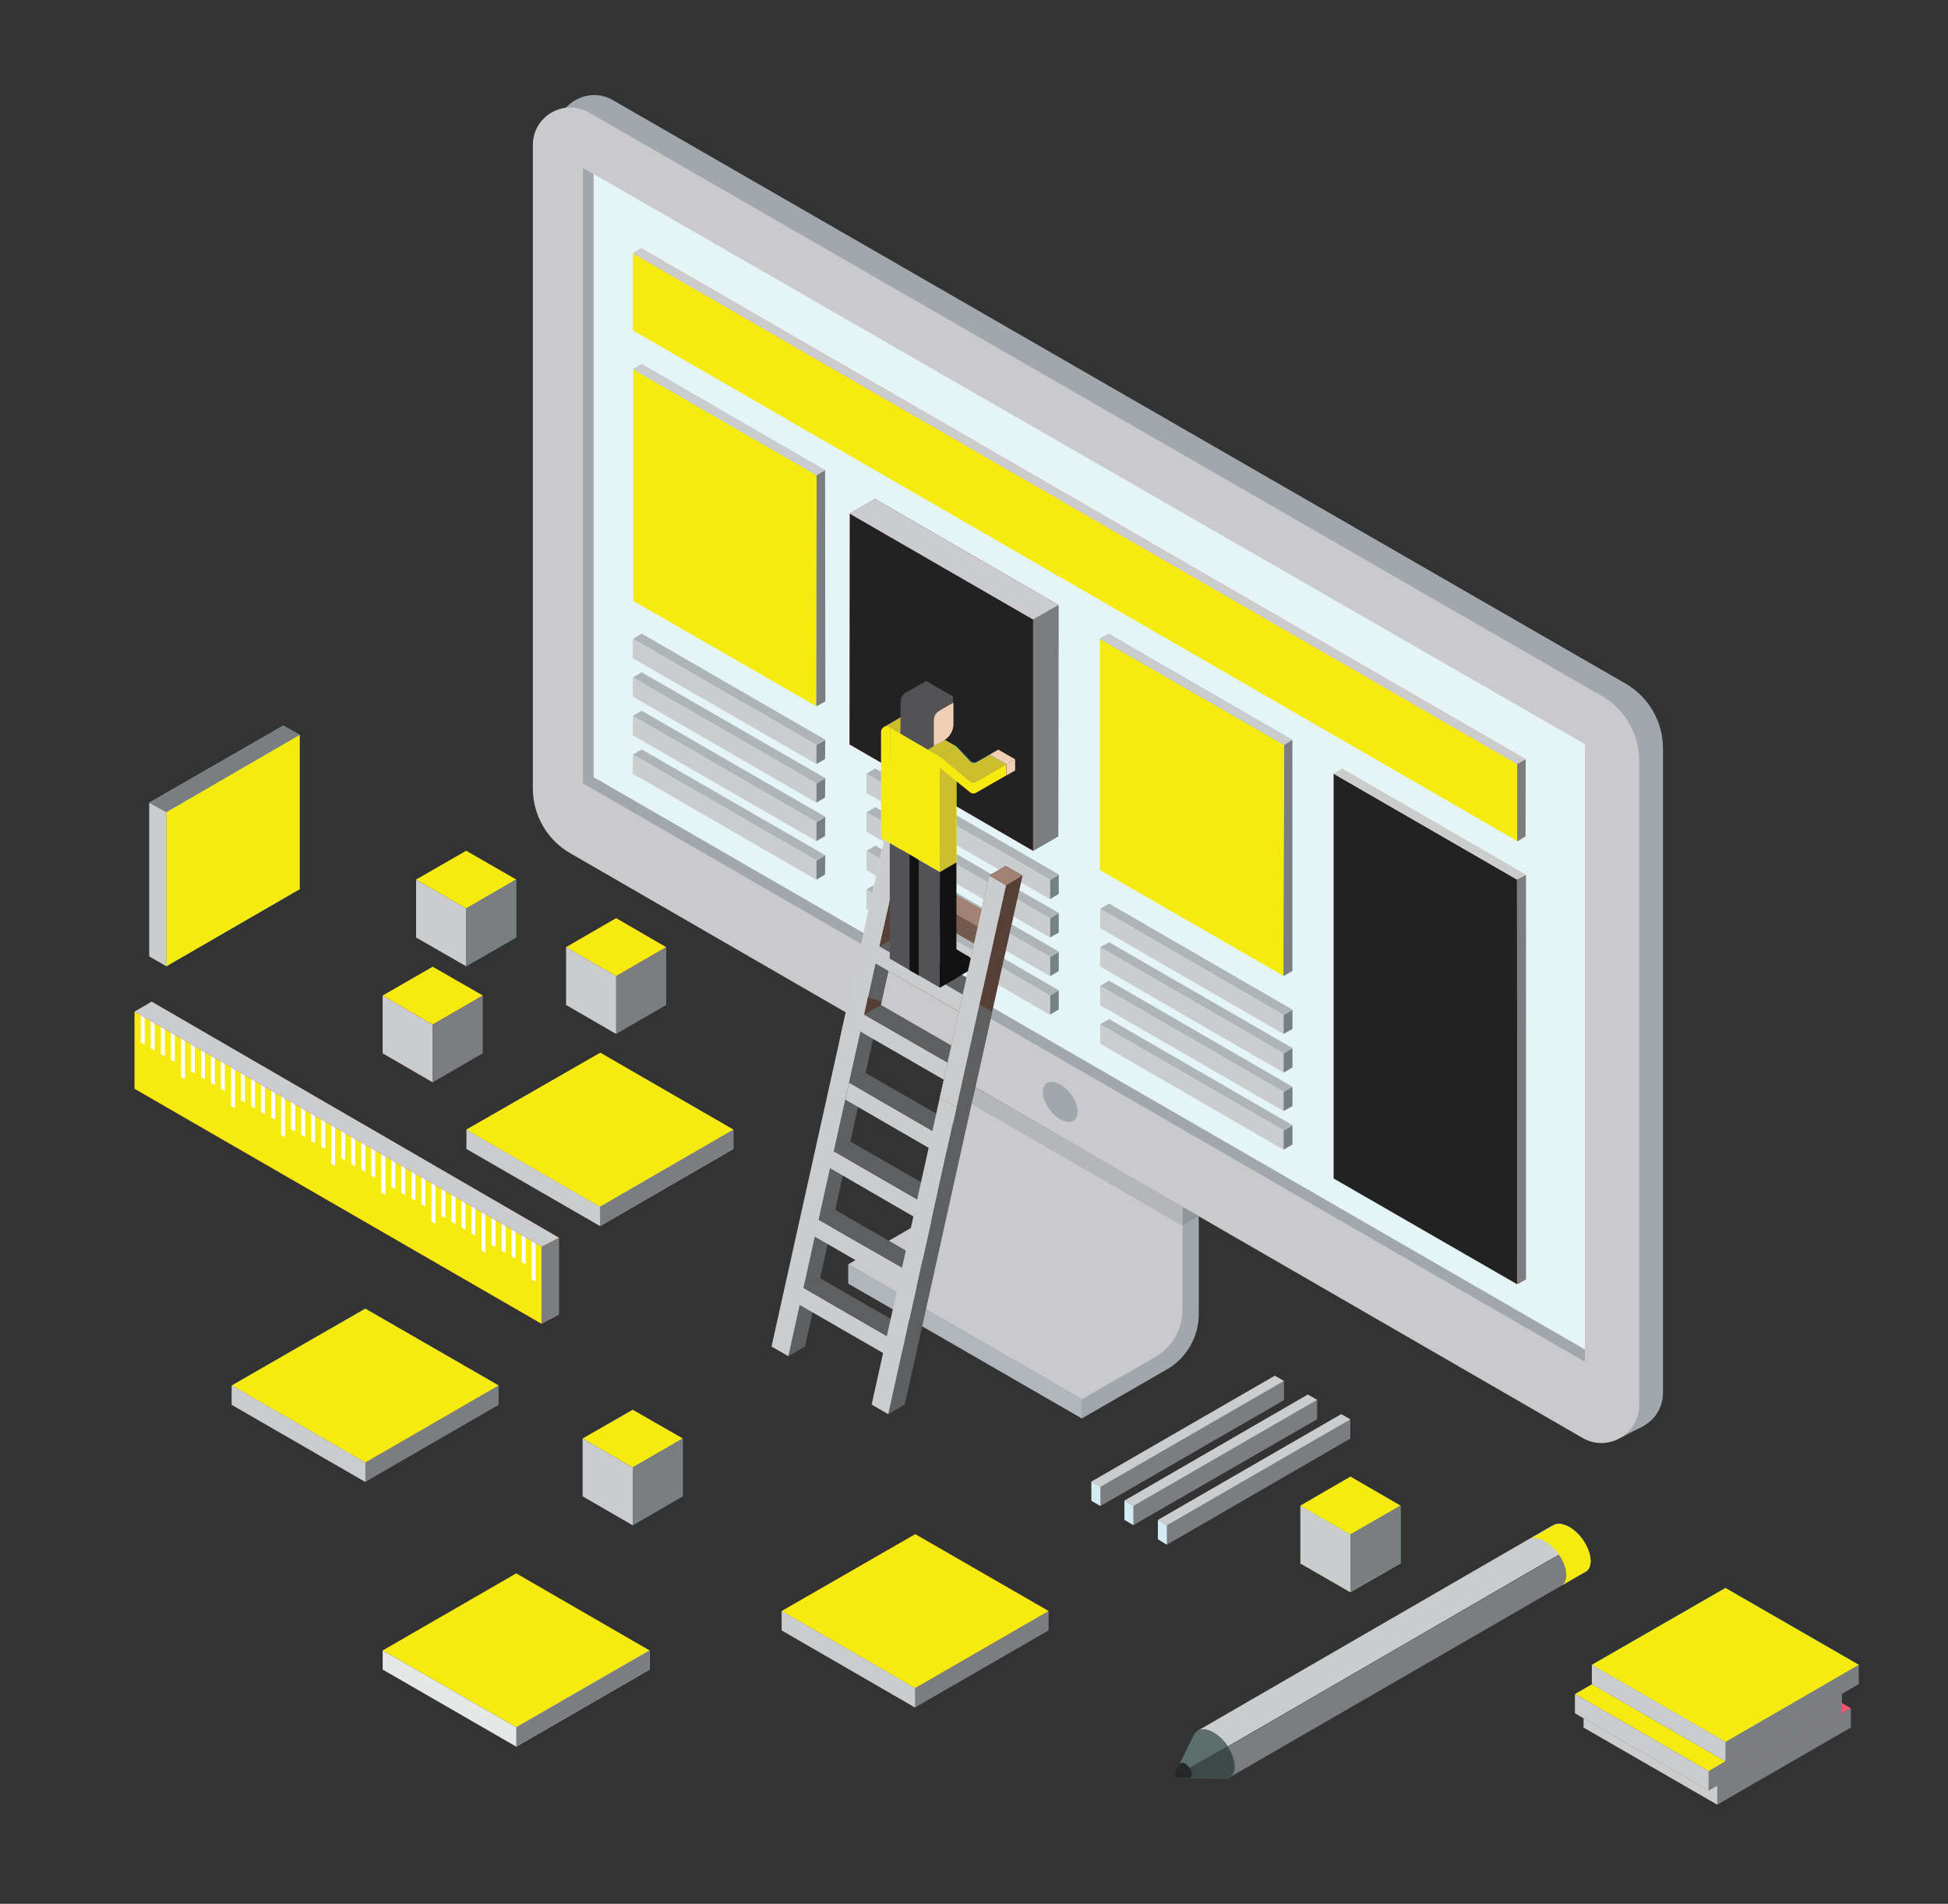 <?xml version="1.0" encoding="utf-8"?>
<!-- Generator: Adobe Illustrator 21.1.0, SVG Export Plug-In . SVG Version: 6.00 Build 0)  -->
<svg version="1.1" id="Layer_1" xmlns="http://www.w3.org/2000/svg" xmlns:xlink="http://www.w3.org/1999/xlink" x="0px" y="0px"
	 viewBox="0 0 786 768" style="enable-background:new 0 0 786 768;" xml:space="preserve">
<rect x="0" y="0" width="786" height="768" fill="#333333" stroke="none"/>
<style type="text/css">
	.st0{fill:#757678;}
	.st1{fill:#8C9092;}
	.st2{fill:#AEB0B1;}
	.st3{fill:#A0A7AD;}
	.st4{fill:#CACACC;}
	.st5{fill:#E5F4F7;}
	.st6{fill:#F5EB10;}
	.st7{fill:#CF3C53;}
	.st8{fill:#222222;}
	.st9{fill:#8F959B;}
	.st10{fill:#B5B6B8;}
	.st11{fill:#F37C54;}
	.st12{fill:#7C7D80;}
	.st13{fill:#68C8CB;}
	.st14{fill:#CBCCCE;}
	.st15{fill:#22AAE0;}
	.st16{fill:#509CCF;}
	.st17{fill:#F2C06B;}
	.st18{fill:#D2D3D4;}
	.st19{fill:#768183;}
	.st20{fill:#AEB5B6;}
	.st21{fill:#E5E4E5;}
	.st22{fill:#E94724;}
	.st23{fill:#FFFFFF;}
	.st24{fill:#C49E78;}
	.st25{fill:#495755;}
	.st26{fill:#5C6F6C;}
	.st27{fill:#3C4947;}
	.st28{fill:#262729;}
	.st29{fill:#7F56C5;}
	.st30{fill:#00A19B;}
	.st31{fill:#E6E7E7;}
	.st32{clip-path:url(#SVGID_2_);}
	.st33{clip-path:url(#SVGID_4_);fill:#7C7D80;}
	.st34{clip-path:url(#SVGID_4_);fill:#D3ECF3;}
	.st35{clip-path:url(#SVGID_4_);fill:#CBCCCE;}
	.st36{clip-path:url(#SVGID_6_);}
	.st37{clip-path:url(#SVGID_8_);fill:#7C7D80;}
	.st38{clip-path:url(#SVGID_8_);fill:#D3ECF3;}
	.st39{clip-path:url(#SVGID_8_);fill:#CBCCCE;}
	.st40{clip-path:url(#SVGID_10_);}
	.st41{clip-path:url(#SVGID_12_);fill:#7C7D80;}
	.st42{clip-path:url(#SVGID_12_);fill:#D3ECF3;}
	.st43{clip-path:url(#SVGID_12_);fill:#CBCCCE;}
	.st44{fill:#A7BAC9;}
	.st45{fill:#C8858F;}
	.st46{fill:#446CA9;}
	.st47{fill:#E7E9EA;}
	.st48{fill:#AFB7BC;}
	.st49{fill:#553F37;}
	.st50{fill:#735A4C;}
	.st51{fill:#FFFFFE;}
	.st52{fill:#D3D0CB;}
	.st53{fill:#B19381;}
	.st54{fill:#A18272;}
	.st55{fill:#5E5F61;}
	.st56{fill:#008FBE;}
	.st57{fill:#CCBE2D;}
	.st58{fill:#535355;}
	.st59{fill:#111111;}
	.st60{fill:#6FD1E6;}
	.st61{fill:#F0D0B4;}
	.st62{fill:#77BC1F;}
	.st63{fill:#A4D55D;}
	.st64{fill:#FD5373;}
	.st65{fill:#F3F4F4;}
	.st66{fill:#1CCFC9;}
	.st67{fill:#EDEEEE;}
	.st68{fill:#F18B81;}
	.st69{fill:#898888;}
	.st70{fill:none;stroke:#231F20;stroke-width:3;stroke-miterlimit:10;}
	.st71{fill:#555658;}
	.st72{fill:none;stroke:#555658;stroke-miterlimit:10;}
	.st73{fill:none;stroke:#F6EC13;stroke-width:5;stroke-miterlimit:10;}
	.st74{fill:none;stroke:#636464;stroke-width:2;stroke-miterlimit:10;}
	.st75{fill:#F6EB0F;}
	.st76{fill:#838383;}
	.st77{fill:none;stroke:#B9B9BA;stroke-miterlimit:38;}
	.st78{fill:none;stroke:#B9B9BA;stroke-miterlimit:38;stroke-dasharray:8;}
	.st79{fill:none;stroke:#454649;stroke-width:2;stroke-miterlimit:38;}
	.st80{fill:none;stroke:#454649;stroke-width:2;stroke-linecap:round;stroke-linejoin:round;stroke-dasharray:12.653,12.653;}
	.st81{fill:none;stroke:#454649;stroke-width:2;stroke-linecap:round;stroke-linejoin:round;stroke-miterlimit:38;}
	.st82{fill:#FFFFFF;stroke:#454649;stroke-width:2;stroke-linecap:round;stroke-linejoin:round;stroke-miterlimit:38;}
	.st83{fill:none;stroke:#F6EB0F;stroke-width:2;stroke-miterlimit:10;}
	.st84{fill:#F4EB14;}
	.st85{fill:none;stroke:#454649;stroke-width:0.25;stroke-linecap:round;stroke-linejoin:round;stroke-miterlimit:38;}
	.st86{fill:none;stroke:#F6EC13;stroke-miterlimit:38;}
</style>
<g>
	<polygon class="st0" points="544.8,572.6 470.8,615.3 470.8,623.1 544.8,580.3 	"/>
	<polygon class="st1" points="467.2,613.2 467.2,620.9 470.8,623.1 470.8,615.3 	"/>
	<polygon class="st2" points="541.2,570.5 541.2,570.5 467.2,613.2 470.8,615.3 544.8,572.6 	"/>
	<polygon class="st0" points="531.4,564.7 457.3,607.5 457.3,615.2 531.4,572.5 	"/>
	<polygon class="st1" points="453.7,605.4 453.7,613.1 457.3,615.2 457.3,607.5 	"/>
	<polygon class="st2" points="527.7,562.6 527.7,562.6 453.7,605.4 457.3,607.5 531.4,564.7 	"/>
	<polygon class="st0" points="518,557.1 444,599.8 444,607.5 518,564.8 	"/>
	<polygon class="st1" points="440.4,597.7 440.4,605.4 444,607.5 444,599.8 	"/>
	<polygon class="st2" points="514.4,555 440.4,597.7 444,599.8 518,557.1 	"/>
	<path class="st3" d="M648.2,575.1L239.7,339.2c-9.4-5.4-15.1-15.4-15.1-26.2V53.5c0-11.7,12.6-18.9,22.7-13.1l408.5,235.3
		c9.4,5.4,15.2,15.4,15.2,26.2v260C670.9,573.7,658.3,581,648.2,575.1"/>
	<path class="st3" d="M389.2,436.3l0.1,39.2c0,9.3-4.9,17.9-13,22.6l-34.1,19.7l94.3,54.4l34.2-19.7c8.1-4.6,13-13.2,13-22.5v-39.4
		L389.2,436.3"/>
	<polygon class="st3" points="653.9,580 662.8,575.4 655.2,564.7 	"/>
	<path class="st4" d="M638.6,580.1L230.1,344.2c-9.4-5.4-15.1-15.4-15.1-26.2V58.5c0-11.7,12.6-18.9,22.7-13.1l408.5,235.3
		c9.4,5.4,15.2,15.4,15.2,26.2v260C661.3,578.6,648.7,585.9,638.6,580.1"/>
	<polygon class="st5" points="235.2,67.7 235.2,315.9 639.5,549.4 639.5,300.2 	"/>
	<polygon class="st6" points="255.4,102.2 255.4,133.3 612.2,339.3 612.2,308.3 	"/>
	<polygon class="st6" points="255.5,149 255.5,242.4 329.4,284.9 329.5,191.7 	"/>
	<polygon class="st7" points="342.9,207.2 342.8,300.3 416.9,343.2 416.9,249.9 	"/>
	<path class="st8" d="M359.1,293.5L359.1,293.5l6.7,3.8v0L359.1,293.5 M342.9,207.2l-0.1,93.1l16.3,9.4l0-16.2l-0.3-0.2l-1.8,0.8
		l-0.4-0.8l1.1-0.6l6.7-3.9l1.3,0.8l4.8,2.8h0l0.9,0.5l1.1,0.6l8.9,5.1l4.5,2.6v0l0,0l5.5,5.8c0.4,0.4,1,0.7,1.6,0.7
		c0.4,0,0.7-0.1,1.1-0.3l5.2-3l6.8,3.8l-12.2,7c-0.3,0.2-0.7,0.3-1.1,0.3c-0.5,0-1-0.2-1.4-0.5l-5.6-4.5l5.6,4.5
		c0.4,0.3,0.9,0.5,1.4,0.5c0.4,0,0.7-0.1,1.1-0.3l12.2-7v4.5l-12.2,7c-0.3,0.2-0.7,0.3-1.1,0.3c-0.5,0-1-0.2-1.4-0.5l-5.6-4.5v10.2
		l31,18l0-93.3L342.9,207.2"/>
	<polygon class="st6" points="443.8,257.7 443.8,351 517.9,393.7 518.2,300.5 	"/>
	<polygon class="st8" points="538.1,312.1 538.1,475.4 612.2,518.1 612.5,355 	"/>
	<polygon class="st9" points="477,486.8 477,494.5 483.7,490.6 	"/>
	<polygon class="st10" points="477,486.7 477,486.8 483.7,490.6 483.8,490.6 	"/>
	<path class="st3" d="M434.8,448.5c0,3.9-3.1,5.2-7,3s-7-7.2-7-11c0-3.9,3.1-5.2,7-3C431.7,439.7,434.8,444.6,434.8,448.5"/>
	<polygon class="st11" points="255.4,102.2 258.8,100.2 615.6,306.3 615.5,337.4 612.2,339.4 612.2,308.2 	"/>
	<polygon class="st12" points="615.6,306.3 612.2,308.2 612.2,339.4 615.5,337.3 	"/>
	<polygon class="st3" points="239.5,70.2 239.5,318.4 235.2,315.9 235.2,67.7 	"/>
	<polygon class="st3" points="239.5,313.5 639.5,544.4 639.5,549.4 235.2,316 	"/>
	<polygon class="st13" points="255.4,148.9 258.9,146.9 332.9,189.7 333,282.9 329.4,284.9 329.5,191.7 	"/>
	<polygon class="st12" points="332.9,189.7 329.5,191.7 329.4,284.9 333,282.9 	"/>
	<polygon class="st14" points="258.9,146.9 255.4,148.9 329.5,191.7 332.9,189.7 	"/>
	<polygon class="st15" points="342.9,207.2 353.1,201.3 427.1,244.1 427,337.4 416.9,343.2 416.9,249.9 	"/>
	<polygon class="st7" points="342.9,207.2 353.1,201.3 427.1,244.1 416.9,249.9 	"/>
	<polygon class="st14" points="353.1,201.3 342.9,207.2 416.9,249.9 427.1,244.1 	"/>
	<polygon class="st12" points="427.1,244.1 427,337.4 416.9,343.2 416.9,249.9 	"/>
	<polygon class="st16" points="443.8,257.7 447.3,255.7 521.4,298.5 521.4,391.7 517.9,393.7 518.2,300.5 	"/>
	<polygon class="st12" points="521.4,298.5 518.2,300.5 517.9,393.7 521.4,391.7 	"/>
	<polygon class="st14" points="447.3,255.7 443.8,257.7 518.2,300.5 521.4,298.5 	"/>
	<polygon class="st17" points="538.1,312.1 541.6,310.1 615.7,352.9 615.7,516.1 612.2,518.1 612.1,354.8 	"/>
	<rect x="615.7" y="352.9" class="st5" width="0" height="163.2"/>
	<rect x="615.7" y="352.9" class="st18" width="0" height="163.2"/>
	<polygon class="st12" points="615.7,352.9 612.1,354.8 612.2,518.1 615.7,516.1 	"/>
	<polygon class="st14" points="258.8,100.2 255.4,102.2 612.2,308.2 615.6,306.3 	"/>
	<polygon class="st14" points="541.6,310.1 538.1,312.1 612.1,354.8 615.7,352.9 	"/>
	<polygon class="st5" points="255.4,257.7 255.3,265.5 329.4,308.2 329.4,300.5 	"/>
	<polygon class="st14" points="255.4,257.7 255.3,265.5 329.4,308.2 329.4,300.5 	"/>
	<polygon class="st5" points="333,298.4 329.4,300.5 329.4,308.2 332.9,306.2 	"/>
	<polygon class="st19" points="333,298.4 329.4,300.5 329.4,308.2 332.9,306.2 	"/>
	<polygon class="st5" points="258.9,255.6 255.4,257.7 329.4,300.5 333,298.4 	"/>
	<polygon class="st20" points="258.9,255.6 255.4,257.7 329.4,300.5 333,298.4 	"/>
	<polygon class="st5" points="255.4,273.3 255.3,281 329.4,323.8 329.4,316 	"/>
	<polygon class="st14" points="255.4,273.3 255.3,281 329.4,323.8 329.4,316 	"/>
	<polygon class="st5" points="333,313.9 329.4,316 329.4,323.8 332.9,321.7 	"/>
	<polygon class="st19" points="333,313.9 329.4,316 329.4,323.8 332.9,321.7 	"/>
	<polygon class="st5" points="258.9,271.2 255.4,273.3 329.4,316 333,313.9 	"/>
	<polygon class="st20" points="258.9,271.2 255.4,273.3 329.4,316 333,313.9 	"/>
	<polygon class="st5" points="255.4,288.8 255.3,296.6 329.4,339.3 329.4,331.6 	"/>
	<polygon class="st14" points="255.4,288.8 255.3,296.6 329.4,339.3 329.4,331.6 	"/>
	<polygon class="st5" points="333,329.5 329.4,331.6 329.4,339.3 332.9,337.3 	"/>
	<polygon class="st19" points="333,329.5 329.4,331.6 329.4,339.3 332.9,337.3 	"/>
	<polygon class="st5" points="258.9,286.7 255.4,288.8 329.4,331.6 333,329.5 	"/>
	<polygon class="st20" points="258.9,286.7 255.4,288.8 329.4,331.6 333,329.5 	"/>
	<polygon class="st5" points="255.4,304.4 255.3,312.1 329.4,354.9 329.4,347.1 	"/>
	<polygon class="st14" points="255.4,304.4 255.3,312.1 329.4,354.9 329.4,347.1 	"/>
	<polygon class="st5" points="333,345 329.4,347.1 329.4,354.9 332.9,352.8 	"/>
	<polygon class="st19" points="333,345 329.4,347.1 329.4,354.9 332.9,352.8 	"/>
	<polygon class="st5" points="258.9,302.3 255.4,304.4 329.4,347.1 333,345 	"/>
	<polygon class="st20" points="258.9,302.3 255.4,304.4 329.4,347.1 333,345 	"/>
	<path class="st5" d="M385.9,333.1v7.8l17.3,10l2.6-1.5l6.8,3.9l-0.6,2.7l11.7,6.8v-7.8L385.9,333.1z M349.6,312.1l0,7.8l9.4,5.4
		l0-7.8L349.6,312.1"/>
	<path class="st14" d="M385.9,333.1v7.8l17.3,10l2.6-1.5l6.8,3.9l-0.6,2.7l11.7,6.8v-7.8L385.9,333.1z M349.6,312.1l0,7.8l9.4,5.4
		l0-7.8L349.6,312.1"/>
	<polygon class="st5" points="427.2,352.8 423.7,354.9 423.7,362.7 427.2,360.6 	"/>
	<polygon class="st19" points="427.2,352.8 423.7,354.9 423.7,362.7 427.2,360.6 	"/>
	<path class="st5" d="M385.9,328.9v4.2l37.8,21.8l3.6-2.1L385.9,328.9z M353.2,310l-3.6,2.1l9.4,5.4l0-4.2L353.2,310"/>
	<path class="st20" d="M385.9,328.9v4.2l37.8,21.8l3.6-2.1L385.9,328.9z M353.2,310l-3.6,2.1l9.4,5.4l0-4.2L353.2,310"/>
	<path class="st5" d="M410.4,362.8l-1.5,6.9l14.8,8.5v-7.8L410.4,362.8z M379.2,344.8v7l-10.6-6.1l-0.2,0.7l35.2,20.3l1.5-6.9
		L379.2,344.8 M349.6,327.7l0,7.8l7,4l1.5-6.9L349.6,327.7"/>
	<path class="st14" d="M410.4,362.8l-1.5,6.9l14.8,8.5v-7.8L410.4,362.8z M379.2,344.8v7l-10.6-6.1l-0.2,0.7l35.2,20.3l1.5-6.9
		L379.2,344.8 M349.6,327.7l0,7.8l7,4l1.5-6.9L349.6,327.7"/>
	<polygon class="st5" points="427.2,368.3 423.7,370.4 423.7,378.2 427.2,376.2 	"/>
	<polygon class="st19" points="427.2,368.3 423.7,370.4 423.7,378.2 427.2,376.2 	"/>
	<path class="st5" d="M411.2,359.1l-0.8,3.7l13.2,7.6l3.6-2.1L411.2,359.1z M379.2,344v0.8l26.1,15.1l0.6-2.7l-6.8-3.9l1-0.6
		l-14.2-8.2v3.4l0,0L379.2,344 M353.2,325.6l-3.6,2.1l8.5,4.9l0.6-2.7l0.3-0.2l0-0.7L353.2,325.6"/>
	<path class="st20" d="M411.2,359.1l-0.8,3.7l13.2,7.6l3.6-2.1L411.2,359.1z M379.2,344v0.8l26.1,15.1l0.6-2.7l-6.8-3.9l1-0.6
		l-14.2-8.2v3.4l0,0L379.2,344 M353.2,325.6l-3.6,2.1l8.5,4.9l0.6-2.7l0.3-0.2l0-0.7L353.2,325.6"/>
	<path class="st5" d="M400.8,379.9l-0.6,0.3l0.5,0.3L400.8,379.9z M407.4,376.6l-1.5,6.9l17.8,10.3V386L407.4,376.6 M349.6,343.2
		l0,7.8l3.9,2.3l1.5-6.9L349.6,343.2"/>
	<path class="st14" d="M400.8,379.9l-0.6,0.3l0.5,0.3L400.8,379.9z M407.4,376.6l-1.5,6.9l17.8,10.3V386L407.4,376.6 M349.6,343.2
		l0,7.8l3.9,2.3l1.5-6.9L349.6,343.2"/>
	<polygon class="st5" points="427.2,383.9 423.7,386 423.7,393.8 427.2,391.7 	"/>
	<polygon class="st19" points="427.2,383.9 423.7,386 423.7,393.8 427.2,391.7 	"/>
	<path class="st5" d="M408.2,372.9l-0.8,3.7l16.3,9.4l3.6-2.1L408.2,372.9z M367.8,349.6l-0.2,1l0,0l0,0l35.2,20.3l0.2-0.9
		L367.8,349.6 M353.2,341.1l-3.6,2.1l5.5,3.2l0.8-3.7L353.2,341.1"/>
	<path class="st20" d="M408.2,372.9l-0.8,3.7l16.3,9.4l3.6-2.1L408.2,372.9z M367.8,349.6l-0.2,1l0,0l0,0l35.2,20.3l0.2-0.9
		L367.8,349.6 M353.2,341.1l-3.6,2.1l5.5,3.2l0.8-3.7L353.2,341.1"/>
	<path class="st5" d="M404.3,390.4l-1.5,6.9l20.9,12.1v-7.8L404.3,390.4z M363.9,367l-1.5,6.9l35.2,20.3l1.5-6.9L363.9,367
		 M349.6,358.8l0,7.8l0.9,0.5l1.5-6.9L349.6,358.8"/>
	<path class="st14" d="M404.3,390.4l-1.5,6.9l20.9,12.1v-7.8L404.3,390.4z M363.9,367l-1.5,6.9l35.2,20.3l1.5-6.9L363.9,367
		 M349.6,358.8l0,7.8l0.9,0.5l1.5-6.9L349.6,358.8"/>
	<polygon class="st5" points="427.2,399.4 423.7,401.5 423.7,409.3 427.2,407.2 	"/>
	<polygon class="st19" points="427.2,399.4 423.7,401.5 423.7,409.3 427.2,407.2 	"/>
	<path class="st5" d="M405.1,386.7l-0.8,3.7l19.3,11.2l3.6-2.1L405.1,386.7z M364.5,364.2l-0.6,2.8l35.2,20.3l0.8-3.7l-2.9-1.7
		l-0.9,0.5l0-1l0,1L364.5,364.2 M352.7,357l-3.1,1.8l2.4,1.4L352.7,357"/>
	<path class="st20" d="M405.1,386.7l-0.8,3.7l19.3,11.2l3.6-2.1L405.1,386.7z M364.5,364.2l-0.6,2.8l35.2,20.3l0.8-3.7l-2.9-1.7
		l-0.9,0.5l0-1l0,1L364.5,364.2 M352.7,357l-3.1,1.8l2.4,1.4L352.7,357"/>
	<polygon class="st5" points="443.9,366.6 443.9,374.4 517.9,417.1 517.9,409.4 	"/>
	<polygon class="st14" points="443.9,366.6 443.9,374.4 517.9,417.1 517.9,409.4 	"/>
	<polygon class="st5" points="521.5,407.3 517.9,409.4 517.9,417.1 521.5,415.1 	"/>
	<polygon class="st19" points="521.5,407.3 517.9,409.4 517.9,417.1 521.5,415.1 	"/>
	<polygon class="st5" points="447.5,364.5 443.9,366.6 517.9,409.4 521.5,407.3 	"/>
	<polygon class="st20" points="447.5,364.5 443.9,366.6 517.9,409.4 521.5,407.3 	"/>
	<polygon class="st5" points="443.9,382.1 443.9,389.9 517.9,432.7 517.9,424.9 	"/>
	<polygon class="st14" points="443.9,382.1 443.9,389.9 517.9,432.7 517.9,424.9 	"/>
	<polygon class="st5" points="521.5,422.8 517.9,424.9 517.9,432.7 521.5,430.6 	"/>
	<polygon class="st19" points="521.5,422.8 517.9,424.9 517.9,432.7 521.5,430.6 	"/>
	<polygon class="st5" points="447.5,380.1 443.9,382.1 517.9,424.9 521.5,422.8 	"/>
	<polygon class="st20" points="447.5,380.1 443.9,382.1 517.9,424.9 521.5,422.8 	"/>
	<polygon class="st5" points="443.9,397.7 443.9,405.5 517.9,448.2 517.9,440.4 	"/>
	<polygon class="st14" points="443.9,397.7 443.9,405.5 517.9,448.2 517.9,440.4 	"/>
	<polygon class="st5" points="521.5,438.4 517.9,440.4 517.9,448.2 521.5,446.2 	"/>
	<polygon class="st19" points="521.5,438.4 517.9,440.4 517.9,448.2 521.5,446.2 	"/>
	<polygon class="st5" points="447.5,395.6 443.9,397.7 517.9,440.4 521.5,438.4 	"/>
	<polygon class="st20" points="447.5,395.6 443.9,397.7 517.9,440.4 521.5,438.4 	"/>
	<polygon class="st5" points="443.9,413.2 443.9,421 517.9,463.8 517.9,456 	"/>
	<polygon class="st14" points="443.9,413.2 443.9,421 517.9,463.8 517.9,456 	"/>
	<polygon class="st5" points="521.5,453.9 517.9,456 517.9,463.8 521.5,461.7 	"/>
	<polygon class="st19" points="521.5,453.9 517.9,456 517.9,463.8 521.5,461.7 	"/>
	<polygon class="st5" points="447.5,411.1 443.9,413.2 517.9,456 521.5,453.9 	"/>
	<polygon class="st20" points="447.5,411.1 443.9,413.2 517.9,456 521.5,453.9 	"/>
	<path class="st4" d="M382.5,432.4l0.1,41.7c0,7.8-4.1,14.9-10.8,18.8l-29.5,17.1l94.3,54.4l29.6-17c6.7-3.9,10.9-11,10.9-18.8
		v-41.9L382.5,432.4"/>
	<polygon class="st3" points="342.3,509.9 342.3,517.7 349,513.8 	"/>
	<polygon class="st21" points="382.5,436.6 382.5,440 382.5,440 382.5,436.6 	"/>
	<path class="st10" d="M393.6,438.7l-0.9,4.1l-2.5,1.5l86.9,50.2v-7.8L393.6,438.7z M384,433.2l0,4.2l-1.5-0.9l0,3.4l4.4,2.5
		l1.5-6.7l-0.7-0.4l-3.7,2.1L384,433.2"/>
	<polygon class="st22" points="218.5,534 54.3,439.2 54.3,408.1 218.5,502.9 	"/>
	<polygon class="st6" points="218.5,534 54.3,439.2 54.3,408.1 218.5,502.9 	"/>
	<polygon class="st23" points="58.4,421.4 56.8,420.5 56.8,409.6 58.4,410.5 	"/>
	<polygon class="st23" points="62.4,423.8 60.8,422.8 60.8,411.9 62.4,412.8 	"/>
	<polygon class="st23" points="66.5,426.1 64.9,425.2 64.9,414.2 66.5,415.1 	"/>
	<polygon class="st23" points="70.5,428.4 68.9,427.5 68.9,416.5 70.5,417.5 	"/>
	<polygon class="st23" points="78.6,433.1 77,432.2 77,421.2 78.6,422.1 	"/>
	<polygon class="st23" points="82.7,435.4 81.1,434.5 81.1,423.5 82.7,424.5 	"/>
	<polygon class="st23" points="86.7,437.8 85.1,436.8 85.1,425.9 86.7,426.8 	"/>
	<polygon class="st23" points="90.7,440.1 89.1,439.2 89.1,428.2 90.7,429.1 	"/>
	<polygon class="st23" points="98.8,444.7 97.2,443.8 97.2,432.9 98.8,433.8 	"/>
	<polygon class="st23" points="102.9,447.1 101.3,446.2 101.3,435.2 102.9,436.1 	"/>
	<polygon class="st23" points="106.9,449.4 105.3,448.5 105.3,437.5 106.9,438.5 	"/>
	<polygon class="st23" points="111,451.7 109.4,450.8 109.4,439.9 111,440.8 	"/>
	<polygon class="st23" points="119.1,456.4 117.4,455.5 117.4,444.5 119.1,445.5 	"/>
	<polygon class="st23" points="123.1,458.7 121.5,457.8 121.5,446.9 123.1,447.8 	"/>
	<polygon class="st23" points="127.1,461.1 125.5,460.2 125.5,449.2 127.1,450.1 	"/>
	<polygon class="st23" points="131.2,463.4 129.6,462.5 129.6,451.5 131.2,452.5 	"/>
	<polygon class="st23" points="139.3,468.1 137.7,467.2 137.7,456.2 139.3,457.1 	"/>
	<polygon class="st23" points="143.3,470.4 141.7,469.5 141.7,458.5 143.3,459.5 	"/>
	<polygon class="st23" points="147.4,472.7 145.8,471.8 145.8,460.9 147.4,461.8 	"/>
	<polygon class="st23" points="151.4,475.1 149.8,474.2 149.8,463.2 151.4,464.1 	"/>
	<polygon class="st23" points="159.5,479.7 157.9,478.8 157.9,467.9 159.5,468.8 	"/>
	<polygon class="st23" points="163.5,482.1 161.9,481.1 161.9,470.2 163.5,471.1 	"/>
	<polygon class="st23" points="167.6,484.4 166,483.5 166,472.5 167.6,473.5 	"/>
	<polygon class="st23" points="171.6,486.7 170,485.8 170,474.9 171.6,475.8 	"/>
	<polygon class="st23" points="179.7,491.4 178.1,490.5 178.1,479.5 179.7,480.5 	"/>
	<polygon class="st23" points="183.8,493.7 182.1,492.8 182.1,481.9 183.8,482.8 	"/>
	<polygon class="st23" points="187.8,496.1 186.2,495.1 186.2,484.2 187.8,485.1 	"/>
	<polygon class="st23" points="191.8,498.4 190.2,497.5 190.2,486.5 191.8,487.5 	"/>
	<polygon class="st23" points="199.9,503.1 198.3,502.1 198.3,491.2 199.9,492.1 	"/>
	<polygon class="st23" points="204,505.4 202.4,504.5 202.4,493.5 204,494.5 	"/>
	<polygon class="st23" points="208,507.7 206.4,506.8 206.4,495.9 208,496.8 	"/>
	<polygon class="st23" points="212.1,510.1 210.5,509.1 210.5,498.2 212.1,499.1 	"/>
	<polygon class="st23" points="74.6,435.4 73,434.4 73,418.9 74.6,419.8 	"/>
	<polygon class="st23" points="94.8,447 93.2,446.1 93.2,430.5 94.8,431.5 	"/>
	<polygon class="st23" points="115,458.7 113.4,457.8 113.4,442.2 115,443.1 	"/>
	<polygon class="st23" points="135.2,470.4 133.6,469.4 133.6,453.9 135.2,454.8 	"/>
	<polygon class="st23" points="155.5,482 153.8,481.1 153.8,465.5 155.5,466.5 	"/>
	<polygon class="st23" points="175.7,493.7 174.1,492.8 174.1,477.2 175.7,478.1 	"/>
	<polygon class="st23" points="195.9,505.4 194.3,504.4 194.3,488.9 195.9,489.8 	"/>
	<polygon class="st23" points="216.1,517 214.5,516.1 214.5,500.5 216.1,501.5 	"/>
	<polygon class="st11" points="225.5,499.3 225.5,530.3 218.5,534 218.5,502.9 	"/>
	<polygon class="st12" points="225.5,499.3 218.5,502.9 218.5,534 225.5,530.3 	"/>
	<polygon class="st11" points="54.3,408.1 61.2,404.1 225.5,499.3 218.5,502.9 	"/>
	<polygon class="st14" points="61.2,404.1 54.3,408.1 218.5,502.9 225.5,499.3 	"/>
	<path class="st24" d="M641.8,629.7c0,1.9-0.6,3.4-1.7,4.2l-0.8,0.4l0,0c-1.6,0.6-3.7,0.4-6.1-1c-2.1-1.2-4.1-3.2-5.6-5.3l0,0
		c-1.8-2.7-3-5.7-3-8.3c0-2,0.7-3.4,1.8-4.2l0.1,0l0.4-0.2l0,0c1.6-0.8,3.8-0.6,6.3,0.9c2.2,1.3,4.1,3.2,5.6,5.4l0.1,0.1
		C640.7,624.2,641.8,627.1,641.8,629.7"/>
	<path class="st25" d="M638.9,621.6l-0.6,0.2l-0.1,0l-4.7,2.7l-6,3.5l-73.7,42.7l-58.5,33.9l0,0l-0.9,0.5l-11.4-6.8l0.3-0.2
		l142.9-82.6l0.1,0l0.4-0.2l0,0c1.6-0.8,3.8-0.6,6.3,0.9C635.3,617.3,637.3,619.3,638.9,621.6L638.9,621.6"/>
	<path class="st14" d="M628.9,614.7c-0.8,0-1.4,0.2-2,0.5l0,0l-0.4,0.2l-0.1,0L483.6,698c0.5-0.2,1.2-0.4,1.8-0.4
		c1.3,0,2.7,0.4,4.3,1.3c2.2,1.3,4.2,3.3,5.7,5.6l58.5-33.9l73.7-42.7l6-3.5l4.7-2.7l0.1,0l0.5-0.3c-1.5-2.2-3.5-4.1-5.6-5.4
		C631.6,615.2,630.1,614.7,628.9,614.7"/>
	<path class="st12" d="M641.8,629.7c0,1.9-0.6,3.4-1.7,4.2l-0.8,0.4l0,0L496.1,717L496,717v0l-0.5-12.4v0l58.5-33.9l73.7-42.7l6-3.5
		l4.7-2.7l0.5-0.3l0.1,0.1C640.7,624.2,641.8,627.1,641.8,629.7"/>
	<path class="st25" d="M474.2,715.2l1.7-3.4l0.1-0.1l5.7-11.6l0.2-0.4h0c1.3-2.3,4.3-2.7,7.9-0.6c2.2,1.3,4.2,3.3,5.7,5.6h0v0
		c1.7,2.6,2.8,5.5,2.8,8c0,3.2-1.7,4.9-4.3,4.9v0l-14.1-0.3h-0.1l-0.3,0l-4-0.1c-0.4,0-0.7-0.2-0.9-0.4l-0.1-0.2l-0.1-0.2
		C474,716,474,715.6,474.2,715.2"/>
	<path class="st26" d="M494.2,717.5c0,0-0.1,0-0.1,0h-0.1v0h0C494,717.5,494.1,717.5,494.2,717.5 M496,717L496,717
		c-0.4,0.2-0.8,0.3-1.2,0.4C495.2,717.3,495.6,717.2,496,717 M497.2,707.9c0.1,0.1,0.1,0.3,0.2,0.4l0.1,0.2c0.3,0.8,0.5,1.5,0.6,2.2
		c0,0.3,0.1,0.5,0.1,0.8v0c0,0.3,0,0.6,0,0.9c0,1.3-0.3,2.4-0.8,3.2c0.5-0.8,0.8-1.9,0.8-3.2C498.2,711.1,497.9,709.5,497.2,707.9
		 M495.4,704.6L495.4,704.6l0.1,0.2c0.2,0.3,0.3,0.5,0.5,0.8l0.1,0.1c0.2,0.3,0.4,0.6,0.5,1c0.2,0.3,0.3,0.7,0.5,1l0,0
		C496.6,706.5,496.1,705.5,495.4,704.6L495.4,704.6 M485.4,697.7c-1.6,0-2.8,0.7-3.6,2h0l-0.2,0.4l-5.7,11.6l-0.1,0.1l-1.7,3.4
		c-0.1,0.2-0.1,0.4-0.1,0.6c0,0.2,0,0.3,0.1,0.5l0.1,0.2v0l2.4-1.3l3.1-1.7l0.4-0.2l4.1-2.3l10.4-5.8l0.9-0.5h0h0
		c-1.5-2.3-3.5-4.3-5.7-5.6C488.1,698.1,486.6,697.7,485.4,697.7"/>
	<path class="st25" d="M474.2,716.5l0.1,0.2c0.2,0.2,0.5,0.4,0.9,0.4l1,0l3.3,0.1h0v0h0.1l14.1,0.3v0c0.8,0,1.5-0.1,2-0.4l0.1-0.1
		c1.3-0.7,2.1-2.2,2.1-4.4c0-0.3,0-0.6-0.1-0.9v0c0-0.3-0.1-0.5-0.1-0.8c-0.1-0.7-0.3-1.5-0.6-2.2l-0.1-0.2
		c-0.1-0.3-0.2-0.5-0.3-0.8l0-0.1c-0.1-0.3-0.3-0.7-0.5-1c-0.2-0.3-0.3-0.6-0.5-1l-0.1-0.1c-0.1-0.3-0.3-0.5-0.5-0.8l-0.1-0.1v0h0
		l-0.9,0.5l-10.4,5.8l-4.1,2.3l-0.4,0.2l-3.1,1.7L474.2,716.5"/>
	<path class="st27" d="M495.4,704.6L495.4,704.6L495.4,704.6l-0.9,0.5l-10.4,5.8l-4.1,2.3l-0.4,0.2l-3.1,1.7l-2.4,1.3l0.1,0.2
		c0.2,0.2,0.5,0.4,0.9,0.4l1,0l3.3,0.1h0v0h0.1l14.1,0.3v0v0c0,0,0.1,0,0.1,0c0.7,0,1.4-0.2,2-0.4l0.1-0.1c1.3-0.7,2.1-2.2,2.1-4.4
		c0-0.3,0-0.6-0.1-0.9v0c0-0.3-0.1-0.5-0.1-0.8c-0.1-0.7-0.3-1.5-0.6-2.2l-0.1-0.2c-0.1-0.3-0.2-0.5-0.3-0.8l0-0.1
		c-0.1-0.3-0.3-0.7-0.5-1c-0.2-0.3-0.3-0.6-0.5-1l-0.1-0.1c-0.1-0.3-0.3-0.5-0.5-0.8L495.4,704.6L495.4,704.6"/>
	<path class="st28" d="M474.1,716.3l0.1,0.2h0l0.1,0.2c0.2,0.2,0.5,0.4,0.9,0.4l1,0l3.3,0.1h0v0l0-3.7v-0.1l-3.9-1.5l-1.7,3.4
		C474,715.6,474,716,474.1,716.3"/>
	<path class="st28" d="M475.7,712.6c0,1.5,1.2,3.3,2.6,4.2c1.5,0.8,2.6,0.4,2.6-1.1c0-1.4-1.2-3.3-2.6-4.2
		C476.9,710.7,475.7,711.2,475.7,712.6"/>
	<polygon class="st29" points="235.1,603.6 235.1,580.3 255.3,592 255.3,615.3 	"/>
	<polygon class="st14" points="235.1,580.3 235.1,603.6 255.3,615.3 255.3,592 	"/>
	<polygon class="st29" points="235.1,580.3 255.3,568.7 275.5,580.3 255.3,592 	"/>
	<polygon class="st6" points="255.3,568.7 235.1,580.3 255.3,592 275.5,580.3 	"/>
	<polygon class="st30" points="255.3,592 275.5,580.3 275.5,603.6 255.3,615.3 	"/>
	<polygon class="st12" points="255.3,592 275.5,580.3 275.5,603.6 255.3,615.3 	"/>
	<polygon class="st14" points="167.9,378.2 167.9,354.8 188.1,366.5 188.1,389.8 	"/>
	<polygon class="st6" points="167.9,354.8 188.1,343.2 208.3,354.8 188.1,366.5 	"/>
	<polygon class="st30" points="188.1,366.5 208.3,354.8 208.3,378.2 188.1,389.8 	"/>
	<polygon class="st12" points="188.1,366.5 208.3,354.8 208.3,378.2 188.1,389.8 	"/>
	<polygon class="st7" points="154.4,424.9 154.4,401.6 174.6,413.3 174.6,436.6 	"/>
	<polygon class="st14" points="154.4,401.6 154.4,424.9 174.6,436.6 174.6,413.3 	"/>
	<polygon class="st7" points="154.4,401.6 174.6,390 194.8,401.6 174.6,413.3 	"/>
	<polygon class="st6" points="174.6,390 154.4,401.6 174.6,413.3 194.8,401.6 	"/>
	<polygon class="st12" points="174.6,413.3 194.8,401.6 194.8,424.9 174.6,436.6 	"/>
	<polygon class="st13" points="120.9,296.5 67.1,327.6 67.1,389.8 120.9,358.7 	"/>
	<polygon class="st6" points="67.1,327.6 67.1,389.8 120.9,358.7 120.9,296.4 	"/>
	<polygon class="st6" points="154.4,665.8 208.3,634.7 262.1,665.8 208.3,696.8 	"/>
	<polygon class="st31" points="154.4,665.8 154.4,673.5 208.3,704.6 262.1,673.5 262.1,665.8 208.3,696.8 	"/>
	<polygon class="st12" points="208.3,696.8 208.3,704.6 262.1,673.5 262.1,665.8 	"/>
	<polygon class="st14" points="67.1,389.8 60.2,385.8 60.2,323.8 67.1,327.6 	"/>
	<path class="st1" d="M453.7,605.4l0,7.7L453.7,605.4z"/>
	<g>
		<g>
			<defs>
				<rect id="SVGID_1_" x="453.7" y="562.6" width="77.7" height="52.6"/>
			</defs>
			<clipPath id="SVGID_2_">
				<use xlink:href="#SVGID_1_"  style="overflow:visible;"/>
			</clipPath>
			<g class="st32">
				<defs>
					<rect id="SVGID_3_" x="453.7" y="562.6" width="77.7" height="52.6"/>
				</defs>
				<clipPath id="SVGID_4_">
					<use xlink:href="#SVGID_3_"  style="overflow:visible;"/>
				</clipPath>
				<polygon class="st33" points="527.7,562.6 453.7,605.4 453.7,613.1 457.3,615.2 531.4,572.5 531.4,564.7 				"/>
				<polygon class="st34" points="453.7,605.4 453.7,613.1 457.3,615.2 457.3,607.5 				"/>
				<polygon class="st35" points="527.7,562.6 527.7,562.6 453.7,605.4 457.3,607.5 531.4,564.7 				"/>
			</g>
		</g>
	</g>
	<g>
		<g>
			<defs>
				<rect id="SVGID_5_" x="440.4" y="555" width="77.7" height="52.6"/>
			</defs>
			<clipPath id="SVGID_6_">
				<use xlink:href="#SVGID_5_"  style="overflow:visible;"/>
			</clipPath>
			<g class="st36">
				<defs>
					<rect id="SVGID_7_" x="440.4" y="555" width="77.7" height="52.6"/>
				</defs>
				<clipPath id="SVGID_8_">
					<use xlink:href="#SVGID_7_"  style="overflow:visible;"/>
				</clipPath>
				<polygon class="st37" points="514.4,555 440.4,597.7 440.4,605.4 444,607.5 518,564.8 518,557.1 				"/>
				<polygon class="st38" points="440.4,597.7 440.4,605.4 444,607.5 444,599.8 				"/>
				<polygon class="st39" points="514.4,555 440.4,597.7 444,599.8 518,557.1 				"/>
			</g>
		</g>
	</g>
	<polygon class="st0" points="544.8,572.6 544.8,572.6 544.8,580.3 470.8,623.1 544.8,580.3 	"/>
	<g>
		<g>
			<defs>
				<rect id="SVGID_9_" x="467.2" y="570.5" width="77.7" height="52.6"/>
			</defs>
			<clipPath id="SVGID_10_">
				<use xlink:href="#SVGID_9_"  style="overflow:visible;"/>
			</clipPath>
			<g class="st40">
				<defs>
					<rect id="SVGID_11_" x="467.2" y="570.5" width="77.7" height="52.6"/>
				</defs>
				<clipPath id="SVGID_12_">
					<use xlink:href="#SVGID_11_"  style="overflow:visible;"/>
				</clipPath>
				<polygon class="st41" points="541.2,570.5 467.2,613.2 467.2,620.9 470.8,623.1 544.8,580.3 544.8,572.6 				"/>
				<polygon class="st42" points="467.2,613.2 467.2,620.9 470.8,623.1 470.8,615.3 				"/>
				<polygon class="st43" points="541.2,570.5 541.2,570.5 467.2,613.2 470.8,615.3 544.8,572.6 				"/>
			</g>
		</g>
	</g>
	<path class="st6" d="M641.8,629.7c0,1.9-0.6,3.3-1.7,4.1l0,0l-0.8,0.5l0,0l-9,5.2c1.1-0.8,1.7-2.2,1.7-4.1c0-2.6-1.1-5.5-2.9-8.1
		l0-0.1c-1.5-2.2-3.5-4.1-5.6-5.4c-2.5-1.5-4.8-1.7-6.3-0.9l10.1-5.8c1.5-0.7,3.7-0.4,6,1c2.2,1.3,4.1,3.2,5.6,5.4l0.1,0.1
		C640.7,624.2,641.8,627.1,641.8,629.7"/>
	<polygon class="st44" points="630.3,639.5 630.3,639.5 629.7,639.8 	"/>
	<polygon class="st44" points="617,620.9 616.6,621.1 616.6,621.2 617,620.9 617,620.9 	"/>
	<polygon class="st44" points="629.4,640 629.7,639.8 629.5,640 	"/>
	<polygon class="st45" points="625.1,616.2 626.3,615.5 626.2,615.7 625.3,616.1 	"/>
	<polygon class="st45" points="638.3,634.8 639.7,634.1 638.3,634.9 	"/>
	<polygon class="st44" points="638.3,634.9 638.3,634.9 637.8,635.2 	"/>
	<polygon class="st44" points="625,616.3 624.7,616.5 624.6,616.5 625.1,616.2 625,616.3 	"/>
	<polygon class="st44" points="637.5,635.4 637.8,635.2 637.5,635.3 	"/>
	<polygon class="st7" points="315.4,649.9 369.3,618.9 423.1,649.9 369.2,681 	"/>
	<polygon class="st12" points="315.4,649.9 315.4,657.7 369.2,688.8 423.1,657.7 423.1,649.9 369.2,681 	"/>
	<polygon class="st6" points="369.3,618.9 315.4,649.9 369.2,681 423.1,649.9 	"/>
	<polygon class="st14" points="315.4,649.9 315.4,657.7 369.2,688.8 369.2,681 	"/>
	<polygon class="st46" points="93.5,558.9 147.4,527.9 201.2,558.9 147.4,590 	"/>
	<polygon class="st12" points="93.5,558.9 93.5,566.7 147.4,597.8 201.2,566.7 201.2,558.9 147.4,590 	"/>
	<polygon class="st6" points="147.4,527.9 93.5,558.9 147.4,590 201.2,558.9 	"/>
	<polygon class="st14" points="93.5,558.9 93.5,566.7 147.4,597.8 147.4,590 	"/>
	<polygon class="st47" points="349,513.8 342.3,517.7 436.5,572.1 342.3,517.7 349,513.8 	"/>
	<polygon class="st48" points="349,513.8 342.3,517.7 436.5,572.1 436.5,564.4 	"/>
	<polygon class="st48" points="342.3,509.9 342.3,517.7 349,513.8 	"/>
	<polygon class="st49" points="358.7,329.9 365.4,325.9 372.2,329.9 352.3,419.5 345.5,423.4 365.5,333.8 	"/>
	<polygon class="st50" points="355.8,351.4 355.8,359.2 396.2,382.5 396.2,374.7 	"/>
	<polygon class="st49" points="355.8,351.4 362.5,347.6 402.9,370.9 402.9,378.6 396.2,382.5 396.2,374.7 	"/>
	<polygon class="st51" points="367.6,350.5 367.6,350.5 402.8,370.8 	"/>
	<polygon class="st52" points="367.6,350.5 367.6,350.5 402.8,370.8 	"/>
	<polygon class="st53" points="360.9,354.4 360.9,354.4 396.2,374.7 	"/>
	<polygon class="st54" points="367.6,350.5 360.9,354.4 396.2,374.7 396.2,382.5 400.8,379.9 402.8,370.8 	"/>
	<polygon class="st50" points="349.7,378.9 349.7,386.6 390.1,410 390,402.2 	"/>
	<polygon class="st49" points="349.7,378.9 356.3,375 396.8,398.3 396.8,406.1 390.1,410 390,402.2 	"/>
	<polygon class="st51" points="361.5,378 361.5,378 396.7,398.2 	"/>
	<polygon class="st23" points="361.5,378 361.5,378 396.7,398.2 	"/>
	<ellipse transform="matrix(0.929 -0.371 0.371 0.929 -114.404 161.032)" class="st54" cx="361.5" cy="378" rx="0" ry="0"/>
	<polygon class="st55" points="361.5,378 354.8,381.8 390,402.2 390.1,410 394.7,407.3 396.7,398.2 361.5,378 	"/>
	<polygon class="st49" points="399.1,353.2 405.8,349.3 412.6,353.2 392.6,442.8 385.9,446.8 405.9,357.2 	"/>
	<polygon class="st14" points="338.8,419.5 345.5,423.4 365.5,333.8 358.7,329.9 	"/>
	<polygon class="st54" points="359,329.7 358.7,329.9 359,330 	"/>
	<polygon class="st54" points="405.8,349.3 400.1,352.7 399.1,353.2 405.9,357.2 412.6,353.2 	"/>
	<polygon class="st55" points="346.5,384.8 353.2,380.9 359.9,384.8 324.8,543.2 318.1,547.1 353.3,388.7 	"/>
	<polygon class="st14" points="343.6,406.3 343.6,414.1 384,437.4 384,429.6 	"/>
	<polygon class="st14" points="336.5,464.4 333.1,470.2 373.5,493.6 373.5,485.8 	"/>
	<polygon class="st14" points="330.3,492 326.4,497.5 366.8,520.8 366.8,513 	"/>
	<polygon class="st14" points="342.6,436.7 341.1,443.6 377.9,464.9 377.8,457.1 	"/>
	<polygon class="st14" points="324.2,519.5 319.7,524.7 360.1,548 360,540.2 	"/>
	<polygon class="st49" points="324.2,519.5 330.8,515.6 366.8,536.3 366.8,544.1 360.1,548 360,540.2 	"/>
	<polygon class="st49" points="343.6,406.3 350.3,402.5 390.7,425.8 390.7,433.6 384,437.4 384,429.6 	"/>
	<polygon class="st49" points="342.6,436.7 349.3,432.9 384.6,453.2 384.6,461 377.9,464.9 377.8,457.1 	"/>
	<polygon class="st49" points="336.5,464.4 343.1,460.5 380.3,481.9 380.3,489.7 373.5,493.6 373.5,485.8 	"/>
	<polygon class="st49" points="330.3,492 337,488.1 373.5,509.2 373.5,516.9 366.8,520.8 366.8,513 	"/>
	<polygon class="st55" points="355.4,405.4 348.7,409.3 384,429.6 384,437.4 390.7,433.6 390.7,425.8 	"/>
	<polygon class="st55" points="349.3,432.9 342.6,436.7 377.8,457.1 377.9,464.9 384.6,461 384.6,453.2 382.6,452 	"/>
	<polygon class="st55" points="343.1,460.5 343.1,460.5 336.4,464.4 373.5,485.8 373.5,493.6 380.3,489.7 380.3,484 380.3,481.9 	
		"/>
	<polygon class="st55" points="337,488.1 330.3,492 366.8,513 366.8,520.8 373.5,516.9 373.5,509.2 358.6,500.5 	"/>
	<polygon class="st55" points="330.8,515.6 324.2,519.5 360,540.2 360.1,548 366.8,544.1 366.8,536.3 	"/>
	<polygon class="st55" points="386.9,408.1 393.6,404.2 400.3,408.1 365.1,566.6 358.4,570.5 393.7,412.1 	"/>
	<polygon class="st14" points="311.3,543.2 318.1,547.1 357.2,370.8 346.5,384.8 	"/>
	<polygon class="st14" points="350.9,379.5 350.9,387.3 391.3,410.6 391.2,402.8 	"/>
	<polygon class="st14" points="351.7,566.6 358.4,570.5 399.7,384.5 386.9,408.1 	"/>
	<polygon class="st49" points="353.8,406.3 355.4,405.4 355.7,404.1 350.2,402.3 349.9,404 	"/>
	<polygon class="st50" points="379.2,442.8 385.9,446.8 405.9,357.2 399.1,353.2 	"/>
	<polygon class="st56" points="356.6,293.4 357.7,292.7 364.4,288.8 365.7,289.6 372.5,293.5 365.7,297.4 359.1,293.5 359.1,293.5 
		358.8,293.3 357,294.1 	"/>
	<path class="st57" d="M371.4,292.9l1.1,0.6L371.4,292.9z M364.4,288.8l-6.7,3.9l-1.1,0.6l0.4,0.8l1.8-0.8l0.3,0.2l0,0l6.7,3.8
		l0-7.8l4.8,2.8l0,0l-4.8-2.8L364.4,288.8"/>
	<polygon class="st6" points="379.2,305.1 379.2,351.8 359,340.1 359.1,293.5 	"/>
	<polygon class="st6" points="385.9,301.2 385.9,347.9 365.7,336.2 365.7,289.6 	"/>
	<polygon class="st58" points="379.2,351.8 379.2,398.4 368.8,392.4 368.8,345.8 	"/>
	<polygon class="st58" points="368.8,345.8 368.8,392.4 359,386.7 359,340.1 	"/>
	<polygon class="st57" points="385.9,301.2 385.9,347.9 379.2,344 379.2,305.1 	"/>
	<polygon class="st57" points="379.2,344 379.2,344 385.9,347.9 379.2,351.8 	"/>
	<polygon class="st59" points="367,391.4 370.7,393.5 370.7,346.9 367,344.7 	"/>
	<path class="st6" d="M379.2,305.1l12.2,10c0.7,0.6,1.7,0.6,2.4,0.2l12.2-7v4.5l-12.2,7c-0.8,0.4-1.7,0.4-2.4-0.2l-12.2-9.9
		L379.2,305.1"/>
	<polygon class="st56" points="372.5,293.5 385.9,301.2 379.2,305.1 365.7,297.3 	"/>
	<path class="st56" d="M399.3,304.4l6.8,3.8l-12.2,7c-0.8,0.5-1.8,0.4-2.4-0.2l-12.2-10l6.7-3.9l5.5,5.8c0.7,0.7,1.8,0.9,2.6,0.4
		L399.3,304.4"/>
	<polyline class="st56" points="370.5,292.3 370.5,292.3 372.5,293.5 372.5,293.5 371.4,292.9 370.5,292.3 	"/>
	<polygon class="st60" points="370.5,292.3 365.7,297.3 372.5,293.5 	"/>
	<polygon class="st51" points="370.5,292.3 365.7,297.3 372.5,293.5 	"/>
	<polygon class="st57" points="372.5,293.5 372.5,293.5 365.7,297.3 379.2,305.1 379.2,305.1 385.9,301.2 	"/>
	<path class="st57" d="M385.9,301.2L385.9,301.2l-6.7,3.9l12.2,10c0.4,0.3,0.9,0.5,1.4,0.5c0.4,0,0.7-0.1,1.1-0.3l12.2-7l-6.8-3.8
		l-5.2,3c-0.3,0.2-0.7,0.3-1.1,0.3c-0.6,0-1.1-0.2-1.6-0.7L385.9,301.2"/>
	<polygon class="st61" points="402.8,302.4 399.3,304.4 406.1,308.3 409.6,306.3 	"/>
	<polygon class="st61" points="406.1,308.3 409.6,306.3 409.6,310.8 406.1,312.8 	"/>
	<polygon class="st6" points="359,340.1 355.6,338.2 355.6,334.7 359,336.6 	"/>
	<polygon class="st59" points="384.1,389.8 390.9,385.9 384.1,381.9 	"/>
	<path class="st59" d="M387.4,385.9l-8.2,4.7v7.8l13.4-7.8v-1.7C392.6,386.2,389.7,384.5,387.4,385.9"/>
	<polygon class="st59" points="385.9,347.9 385.9,394.6 379.2,398.4 379.2,351.8 	"/>
	<path class="st58" d="M384.6,280.9l-10.8-6.2l-8.2,4.6c-1.4,0.8-2.2,2.2-2.2,3.8l-0.1,12.8l11.1,6.5l6.4-3.7
		c2.4-1.4,3.8-3.9,3.8-6.6V280.9z"/>
	<path class="st61" d="M384.6,283.5l-5.7,3.3c-1.3,0.8-2.1,2.2-2.1,3.7V301l4.1-2.3c2.3-1.4,3.8-3.9,3.8-6.6V283.5z"/>
	<path class="st8" d="M375.9,273.5l10.7,6.2v0.2c0,1.5-0.8,2.9-2.1,3.6v-2.6l-10.8-6.2L375.9,273.5z"/>
	<path class="st6" d="M355.6,334.7l3.5,2v-43.2l-0.3-0.2c-1.4-0.8-3.3,0.2-3.3,1.9V334.7z"/>
	<polygon class="st13" points="60.2,323.8 114.3,292.7 120.9,296.4 67.1,327.6 	"/>
	<polygon class="st12" points="114.3,292.7 60.2,323.8 67.1,327.6 120.9,296.4 	"/>
	<polygon class="st7" points="228.4,382.1 248.6,370.4 268.8,382.1 248.6,393.8 	"/>
	<polygon class="st6" points="228.4,382.1 248.6,370.4 268.8,382.1 248.6,393.8 	"/>
	<polygon class="st12" points="248.6,393.8 268.8,382.1 268.8,405.4 248.6,417.1 	"/>
	<polygon class="st14" points="228.4,405.4 228.4,382.1 248.6,393.8 248.6,417.1 	"/>
	<polygon class="st62" points="524.7,630.7 524.7,607.4 544.9,619 544.9,642.4 	"/>
	<polygon class="st14" points="524.7,607.4 524.7,630.7 544.9,642.3 544.9,619 	"/>
	<polygon class="st63" points="524.7,607.4 544.9,595.7 565.1,607.4 544.9,619 	"/>
	<polygon class="st6" points="544.9,595.7 524.7,607.4 544.9,619 565.1,607.4 	"/>
	<polygon class="st30" points="544.9,619 565.1,607.4 565.1,630.7 544.9,642.3 	"/>
	<polygon class="st62" points="544.9,619 565.1,607.4 565.1,630.7 544.9,642.3 	"/>
	<polygon class="st12" points="544.9,619 565.1,607.4 565.1,630.7 544.9,642.3 	"/>
	<polygon class="st64" points="639,689.1 693,658.1 746.8,689.1 692.9,720.2 	"/>
	<polygon class="st12" points="639,689.1 639,696.9 692.9,728 746.8,696.9 746.8,689.1 692.9,720.2 	"/>
	<polygon class="st17" points="188.2,455.7 242.2,424.7 295.9,455.7 242.1,486.8 	"/>
	<polygon class="st14" points="188.2,455.7 188.2,463.5 242.1,494.6 295.9,463.5 295.9,455.7 242.1,486.8 	"/>
	<polygon class="st6" points="242.2,424.7 188.2,455.7 242.1,486.8 295.9,455.7 	"/>
	<polygon class="st12" points="295.9,455.7 295.9,455.7 242.1,486.8 242.1,494.6 295.9,463.5 	"/>
	<polygon class="st65" points="639,693.2 639,696.9 692.9,728 692.9,728 639,696.9 639,693.2 	"/>
	<polygon class="st14" points="639,693.2 639,696.9 692.9,728 692.9,720.3 689.4,722.3 689.4,722.2 689.4,722.3 	"/>
	<polygon class="st46" points="635.5,683.4 689.5,652.3 743.2,683.4 689.4,714.5 	"/>
	<polygon class="st6" points="642.4,679.4 635.5,683.4 689.4,714.5 743.2,683.4 743.2,683.3 696.2,710.5 	"/>
	<polygon class="st12" points="635.5,683.4 635.5,691.1 689.4,722.3 743.2,691.1 743.2,683.4 689.4,714.5 	"/>
	<polygon class="st66" points="642.3,671.6 696.2,640.6 750,671.6 696.2,702.7 	"/>
	<polygon class="st12" points="642.3,671.6 642.3,679.4 696.2,710.5 750,679.4 750,671.6 696.2,702.7 	"/>
	<polygon class="st6" points="696.2,640.6 642.3,671.6 696.2,702.7 750,671.6 	"/>
	<polygon class="st14" points="642.3,671.6 642.3,679.4 696.2,710.5 696.2,702.7 	"/>
	<polygon class="st65" points="635.5,683.4 635.5,691.1 639,693.2 639,693.2 635.5,691.1 635.5,683.4 	"/>
	<polygon class="st67" points="639,693.2 639,693.2 639,693.2 639,693.2 	"/>
	<polygon class="st68" points="639,693.2 639,693.2 689.4,722.3 689.4,722.2 	"/>
	<polygon class="st23" points="639,693.2 639,693.2 689.4,722.3 689.4,722.2 	"/>
	<polygon class="st14" points="635.5,683.4 635.5,691.1 639,693.2 639,693.2 689.4,722.2 689.4,714.5 	"/>
	<polygon class="st14" points="385.9,446.8 379.2,442.8 399.1,353.2 405.9,357.2 	"/>
</g>
</svg>
